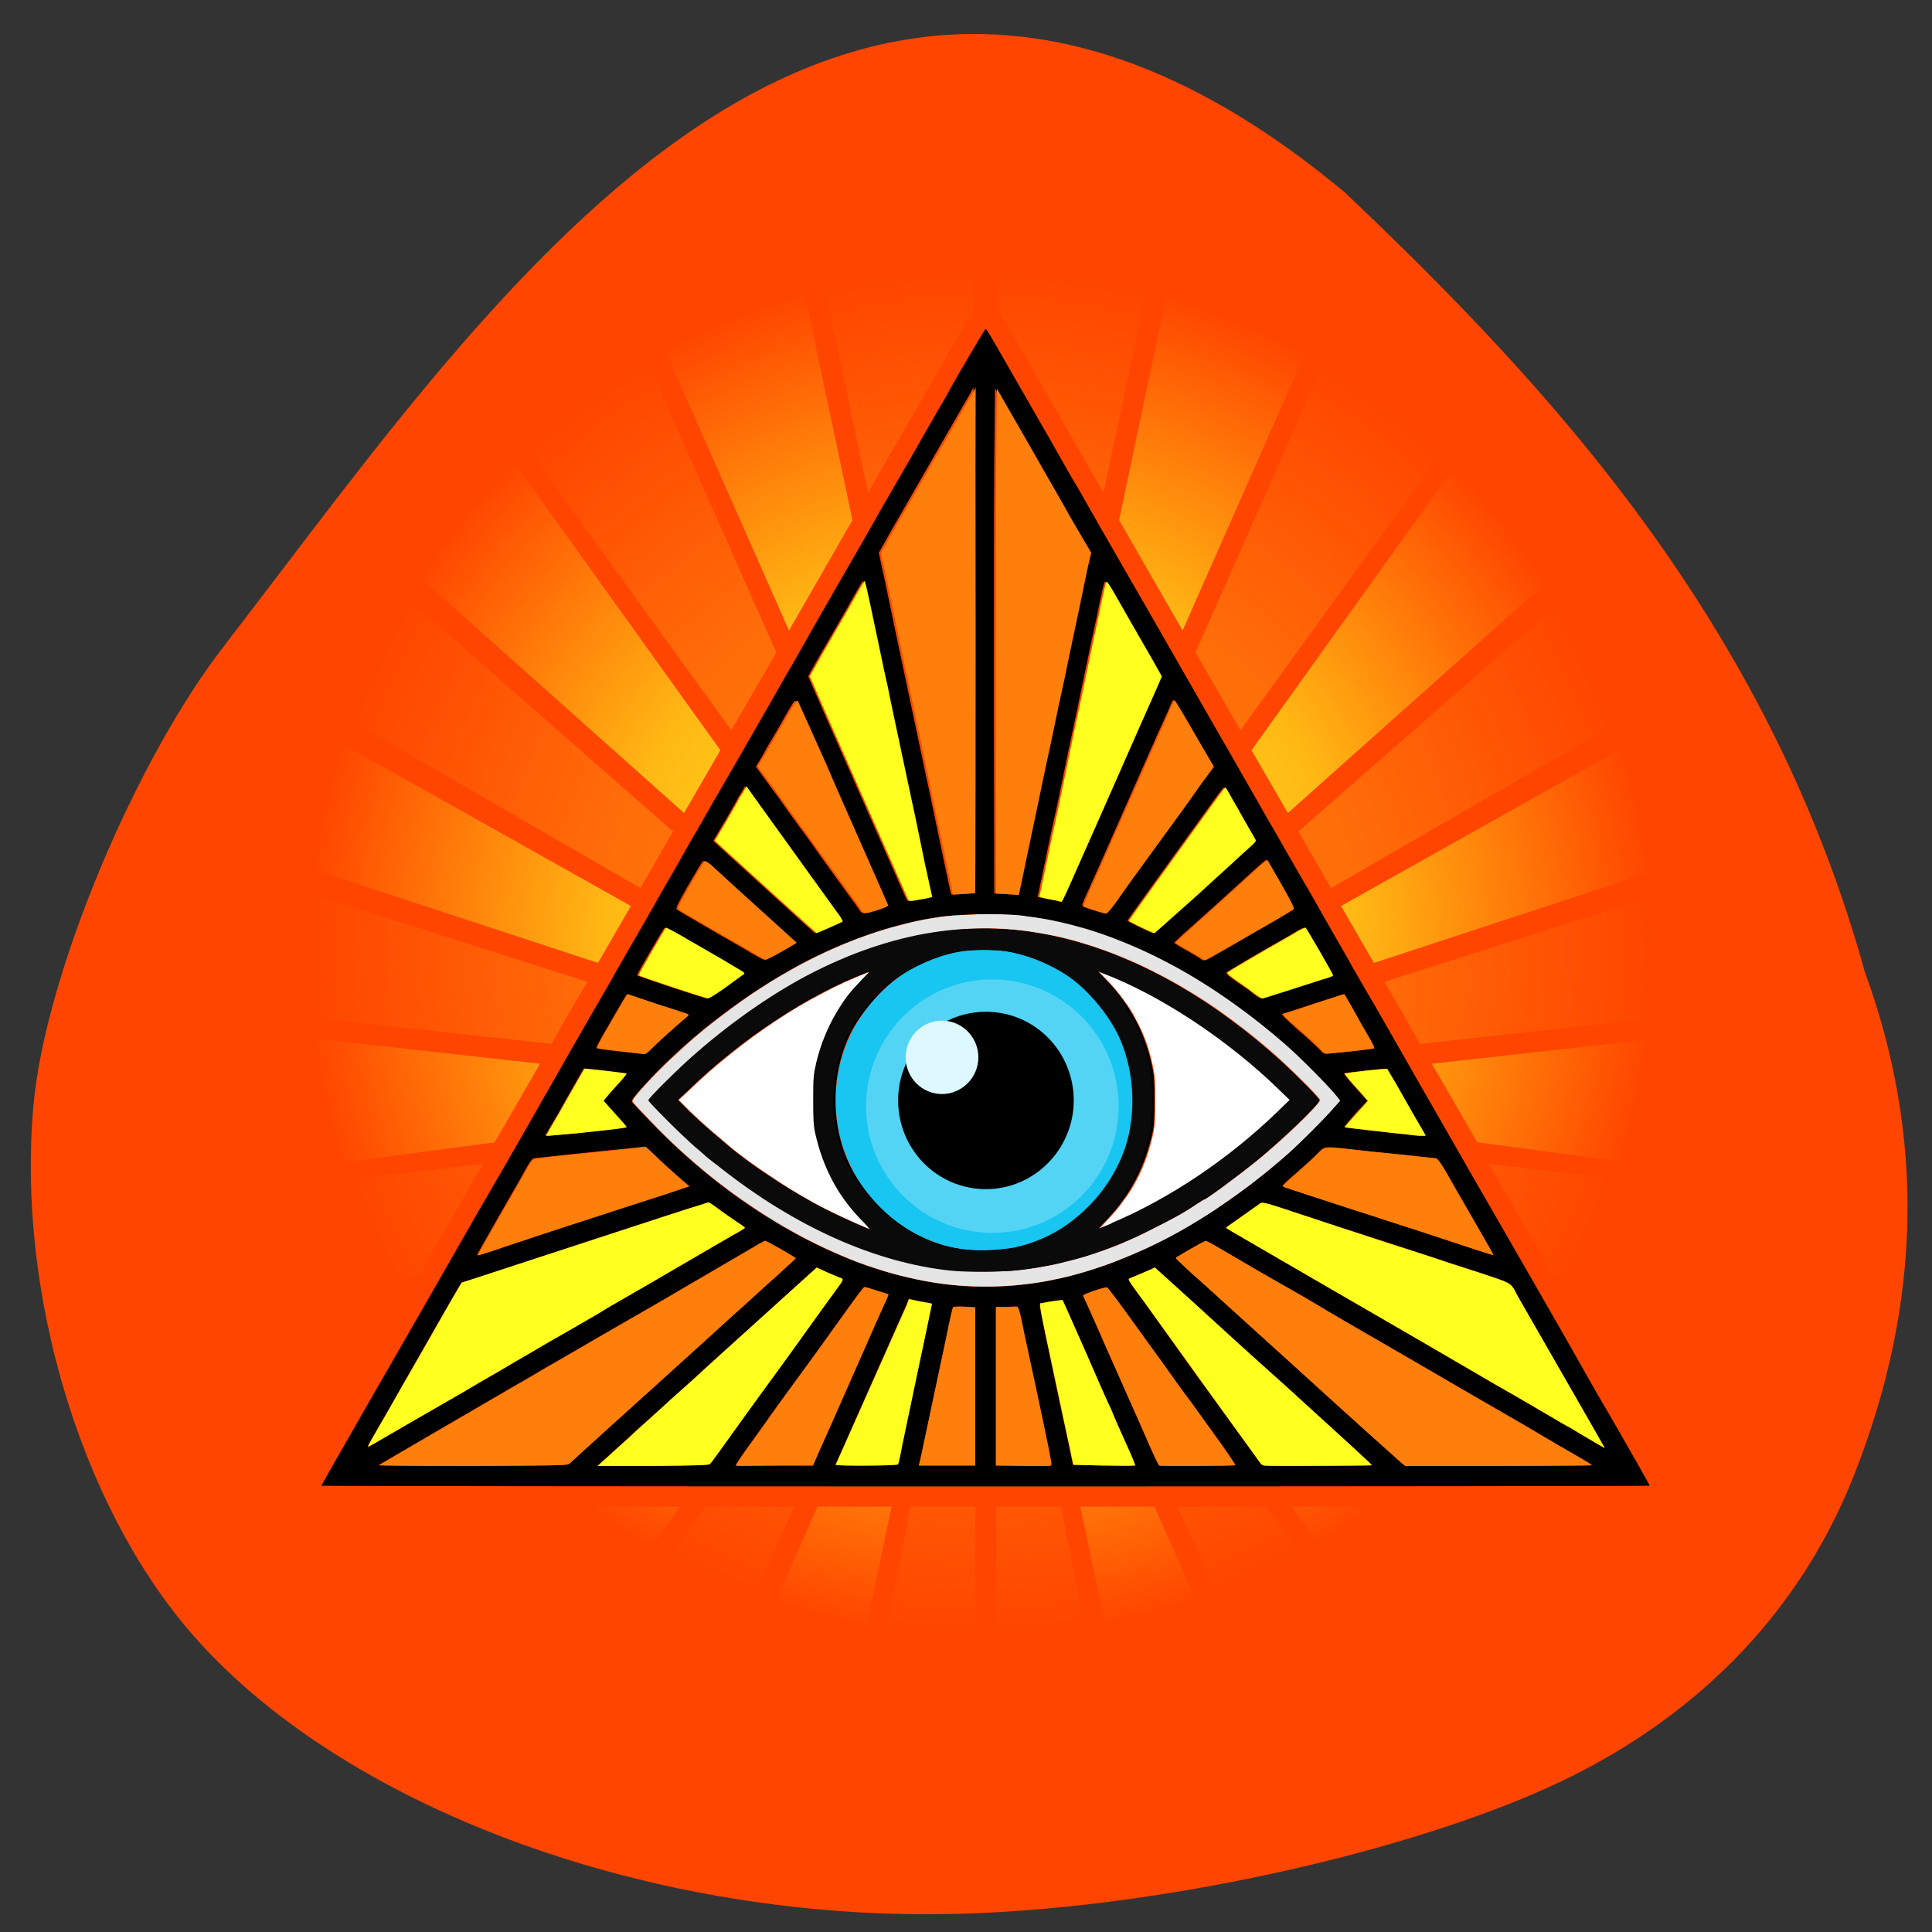 <svg xmlns="http://www.w3.org/2000/svg" viewBox="0 0 22 22"><rect x="0" y="0" width="22" height="22" fill="#333333" stroke="none"/><defs><radialGradient id="0" gradientUnits="userSpaceOnUse" cx="128" cy="128" r="128" gradientTransform="matrix(0.06 0 0 0.061 3.488 3.037)"><stop stop-color="#ffff20"/><stop offset="0.56" stop-color="#ffff20" stop-opacity="0.616"/><stop offset="1" stop-color="#ffff20" stop-opacity="0"/></radialGradient><radialGradient id="1" gradientUnits="userSpaceOnUse" cx="128" cy="128" r="128" gradientTransform="matrix(0.06 0 0 0.061 3.488 3.037)"><stop stop-color="#ff7f0d"/><stop offset="0.56" stop-color="#ff7f0d" stop-opacity="0.706"/><stop offset="1" stop-color="#ff7f0d" stop-opacity="0"/></radialGradient></defs><path d="m 2.57 7.332 c -1.027 1.309 -2.055 3.77 -2.188 5.246 c -0.195 2.125 0.531 4.559 1.797 6.02 c 1.691 1.953 5.105 3.238 8.52 3.199 c 2.449 -0.023 5.734 -0.77 7.41 -1.68 c 1.43 -0.773 2.449 -1.906 3.01 -3.336 c 0.762 -1.941 0.801 -3.836 0.117 -5.711 c -1.113 -4.02 -3.648 -6.719 -5.918 -8.875 c -5.766 -4.816 -9.609 1.066 -12.746 5.133" fill="#ff4500"/><path d="m 12.938 12.531 c 0 0.949 -0.766 1.719 -1.711 1.719 c -0.945 0 -1.711 -0.77 -1.711 -1.719 c 0 -0.953 0.766 -1.723 1.711 -1.723 c 0.945 0 1.711 0.77 1.711 1.723" fill="#19c5f1"/><path d="m 12.738 12.598 c 0 0.797 -0.645 1.441 -1.438 1.441 c -0.793 0 -1.438 -0.645 -1.438 -1.441 c 0 -0.801 0.645 -1.445 1.438 -1.445 c 0.793 0 1.438 0.645 1.438 1.445" fill="#54d4f4"/><path d="m 12.227 12.531 c 0 0.555 -0.449 1.01 -1 1.01 c -0.555 0 -1 -0.453 -1 -1.01 c 0 -0.559 0.449 -1.01 1 -1.01 c 0.551 0 1 0.449 1 1.01"/><path d="m 3.66 16.918 c 0 -0.004 0.152 -0.273 0.484 -0.852 c 0.617 -1.07 0.586 -1.02 1.262 -2.199 c 0.18 -0.313 0.348 -0.602 0.371 -0.641 c 0.043 -0.074 0.359 -0.625 0.41 -0.719 c 0.016 -0.023 0.137 -0.238 0.273 -0.477 c 0.246 -0.43 0.297 -0.516 0.484 -0.84 c 0.055 -0.098 0.109 -0.195 0.125 -0.219 c 0.016 -0.027 0.059 -0.105 0.102 -0.18 c 0.043 -0.074 0.133 -0.227 0.199 -0.344 c 0.066 -0.117 0.164 -0.289 0.215 -0.379 c 0.055 -0.09 0.176 -0.305 0.273 -0.477 c 0.102 -0.172 0.254 -0.445 0.348 -0.605 c 0.094 -0.16 0.305 -0.527 0.469 -0.813 c 0.164 -0.289 0.367 -0.641 0.445 -0.777 c 0.078 -0.141 0.242 -0.426 0.363 -0.637 c 0.121 -0.211 0.379 -0.656 0.566 -0.988 c 0.191 -0.332 0.395 -0.68 0.445 -0.773 c 0.055 -0.098 0.145 -0.25 0.195 -0.34 c 0.055 -0.09 0.113 -0.195 0.133 -0.234 c 0.137 -0.242 0.395 -0.68 0.402 -0.68 c 0.012 0 0.039 0.051 0.754 1.297 c 0.098 0.172 0.23 0.41 0.301 0.523 c 0.066 0.117 0.184 0.324 0.262 0.461 c 0.078 0.133 0.211 0.367 0.297 0.516 c 0.086 0.148 0.277 0.48 0.422 0.734 c 0.148 0.258 0.422 0.738 0.613 1.07 c 0.191 0.328 0.355 0.621 0.367 0.641 c 0.016 0.023 0.09 0.156 0.172 0.301 c 0.082 0.141 0.16 0.273 0.172 0.297 c 0.012 0.023 0.066 0.117 0.121 0.211 c 0.055 0.098 0.156 0.273 0.23 0.398 c 0.07 0.125 0.18 0.316 0.242 0.426 c 0.063 0.109 0.172 0.297 0.238 0.418 c 0.07 0.117 0.168 0.293 0.223 0.383 c 0.051 0.09 0.176 0.305 0.273 0.477 c 0.098 0.172 0.211 0.367 0.25 0.438 c 0.148 0.254 0.367 0.641 0.582 1.016 c 0.207 0.359 0.305 0.527 0.738 1.281 c 0.293 0.508 0.512 0.895 0.695 1.219 c 0.102 0.172 0.211 0.363 0.25 0.43 c 0.164 0.285 0.359 0.629 0.359 0.637 c 0 0.004 -3.402 0.008 -7.563 0.008 c -4.16 0 -7.566 -0.004 -7.566 -0.008 m 2.824 -0.254 c 0.07 -0.063 0.871 -0.789 0.973 -0.879 c 0.059 -0.055 0.297 -0.27 0.527 -0.477 c 0.227 -0.207 0.469 -0.426 0.531 -0.484 c 0.066 -0.059 0.215 -0.195 0.332 -0.297 c 0.113 -0.105 0.211 -0.195 0.215 -0.199 c 0 -0.008 -0.328 -0.199 -0.348 -0.199 c -0.004 0 -0.059 0.027 -0.121 0.066 c -0.133 0.078 -0.547 0.32 -0.75 0.438 c -0.02 0.012 -0.176 0.102 -0.34 0.199 c -0.496 0.285 -0.801 0.461 -1.109 0.641 c -0.16 0.09 -0.297 0.172 -0.309 0.18 c -0.035 0.02 -0.332 0.191 -1.055 0.613 c -0.387 0.227 -0.711 0.414 -0.715 0.418 c -0.004 0.004 0.477 0.008 1.066 0.008 c 1.027 -0.004 1.078 -0.004 1.102 -0.027 m 1.602 0.008 c 0.016 -0.016 0.078 -0.102 0.379 -0.523 c 0.063 -0.086 0.16 -0.223 0.215 -0.297 c 0.059 -0.078 0.215 -0.293 0.352 -0.484 c 0.137 -0.191 0.316 -0.441 0.402 -0.559 c 0.191 -0.262 0.18 -0.242 0.141 -0.258 c -0.016 -0.004 -0.086 -0.035 -0.152 -0.063 l -0.121 -0.055 l -0.602 0.547 c -0.332 0.297 -0.637 0.574 -0.676 0.609 c -0.039 0.039 -0.215 0.199 -0.391 0.355 c -0.172 0.156 -0.344 0.309 -0.383 0.344 c -0.035 0.035 -0.121 0.113 -0.188 0.172 c -0.07 0.063 -0.152 0.141 -0.191 0.172 l -0.063 0.059 h 0.629 c 0.441 -0.004 0.633 -0.008 0.648 -0.02 m 0.789 0.016 h 0.383 l 0.059 -0.137 c 0.035 -0.074 0.219 -0.496 0.414 -0.934 c 0.191 -0.438 0.359 -0.813 0.371 -0.836 l 0.016 -0.043 l -0.125 -0.039 c -0.07 -0.023 -0.133 -0.043 -0.145 -0.043 c -0.012 0 -0.059 0.063 -0.277 0.367 c -0.086 0.121 -0.359 0.504 -0.637 0.879 c -0.098 0.137 -0.195 0.27 -0.215 0.301 c -0.02 0.027 -0.105 0.148 -0.188 0.262 c -0.086 0.117 -0.148 0.215 -0.148 0.219 c 0.004 0.008 0.031 0.008 0.059 0.008 c 0.027 0 0.223 -0.004 0.434 -0.004 m 1.352 -0.012 c 0.004 -0.004 0.027 -0.102 0.047 -0.215 c 0.023 -0.113 0.109 -0.52 0.191 -0.906 c 0.082 -0.387 0.148 -0.707 0.148 -0.707 c 0 -0.004 -0.059 -0.016 -0.133 -0.027 l -0.129 -0.027 l -0.027 0.07 c -0.078 0.172 -0.801 1.805 -0.805 1.816 c -0.008 0.016 0.691 0.012 0.707 -0.004 m 1.746 0 c 0.004 -0.012 -0.023 -0.16 -0.188 -0.93 c -0.027 -0.121 -0.078 -0.367 -0.117 -0.543 c -0.055 -0.277 -0.07 -0.328 -0.09 -0.324 c -0.012 0 -0.07 0 -0.129 0.004 h -0.105 v 1.805 h 0.262 c 0.367 0.008 0.363 0.008 0.367 -0.012 m 0.957 0.012 c 0.004 0 -0.043 -0.113 -0.105 -0.25 c -0.063 -0.137 -0.121 -0.273 -0.137 -0.309 c -0.012 -0.031 -0.039 -0.098 -0.063 -0.145 c -0.023 -0.047 -0.148 -0.332 -0.277 -0.629 c -0.133 -0.301 -0.242 -0.547 -0.246 -0.551 c -0.008 -0.004 -0.172 0.02 -0.238 0.035 c -0.031 0.008 -0.043 -0.066 0.172 0.957 c 0.055 0.262 0.121 0.563 0.145 0.676 l 0.043 0.207 l 0.316 0.008 c 0.27 0.004 0.34 0.004 0.387 0 m 1.141 -0.004 c 0.004 -0.004 -0.066 -0.109 -0.152 -0.23 c -0.09 -0.125 -0.242 -0.336 -0.34 -0.473 c -0.102 -0.133 -0.262 -0.359 -0.359 -0.496 c -0.102 -0.137 -0.273 -0.379 -0.387 -0.535 c -0.113 -0.156 -0.211 -0.285 -0.219 -0.289 c -0.023 -0.008 -0.277 0.078 -0.273 0.094 c 0.004 0.008 0.055 0.117 0.109 0.242 c 0.055 0.125 0.109 0.242 0.117 0.266 c 0.031 0.07 0.457 1.027 0.543 1.227 c 0.047 0.105 0.09 0.195 0.098 0.199 c 0.012 0.008 0.855 0.004 0.863 -0.004 m 1.555 0 c 0.004 -0.004 -0.34 -0.32 -0.941 -0.867 c -0.113 -0.102 -0.27 -0.242 -0.344 -0.309 c -0.152 -0.137 -0.184 -0.164 -0.773 -0.703 l -0.41 -0.371 l -0.125 0.055 c -0.066 0.027 -0.137 0.059 -0.152 0.063 c -0.035 0.016 -0.047 -0.004 0.145 0.258 c 0.082 0.117 0.359 0.5 0.609 0.852 c 0.254 0.348 0.516 0.711 0.582 0.801 c 0.066 0.09 0.129 0.18 0.141 0.195 c 0.008 0.016 0.031 0.031 0.051 0.031 c 0.051 0.008 1.215 0.004 1.219 -0.004 m 2.504 0 c 0.004 -0.004 -0.051 -0.039 -0.121 -0.078 c -0.07 -0.043 -0.184 -0.105 -0.25 -0.145 c -0.063 -0.039 -0.254 -0.148 -0.418 -0.246 c -0.168 -0.098 -0.441 -0.254 -0.609 -0.352 c -0.285 -0.164 -0.574 -0.336 -1.219 -0.707 c -0.148 -0.086 -0.285 -0.168 -0.309 -0.18 c -0.023 -0.012 -0.125 -0.074 -0.23 -0.137 c -0.105 -0.063 -0.238 -0.137 -0.297 -0.172 c -0.059 -0.031 -0.238 -0.137 -0.402 -0.23 c -0.164 -0.098 -0.348 -0.203 -0.414 -0.242 c -0.063 -0.039 -0.121 -0.066 -0.125 -0.066 c -0.016 0 -0.344 0.188 -0.34 0.195 c 0 0.008 0.07 0.07 0.148 0.145 c 0.082 0.07 0.648 0.586 1.266 1.145 c 0.613 0.559 1.137 1.027 1.16 1.047 l 0.039 0.031 h 1.059 c 0.582 -0.004 1.059 -0.004 1.063 -0.008 m -7.02 -0.898 v -0.898 l -0.121 -0.008 c -0.066 -0.004 -0.125 0 -0.129 0.004 c -0.008 0.004 -0.043 0.164 -0.082 0.359 c -0.125 0.586 -0.27 1.273 -0.289 1.359 l -0.02 0.086 h 0.641 m 6.961 -0.563 c -0.43 -0.75 -0.766 -1.328 -0.789 -1.375 c -0.082 -0.152 -0.043 -0.129 -0.453 -0.266 c -0.207 -0.066 -0.414 -0.137 -0.465 -0.152 c -0.051 -0.016 -0.297 -0.098 -0.547 -0.18 c -0.523 -0.168 -0.871 -0.281 -1.199 -0.391 c -0.207 -0.07 -0.234 -0.074 -0.262 -0.059 c -0.023 0.016 -0.207 0.145 -0.371 0.262 c -0.012 0.008 -0.016 0.016 -0.016 0.02 c 0.008 0.004 0.402 0.234 0.852 0.496 c 0.238 0.137 0.754 0.438 1.188 0.688 c 0.266 0.156 0.43 0.25 1.027 0.598 c 0.258 0.148 0.41 0.238 0.633 0.367 c 0.086 0.051 0.184 0.109 0.219 0.125 c 0.031 0.02 0.09 0.055 0.129 0.078 c 0.137 0.082 0.258 0.152 0.262 0.152 c 0 0 -0.094 -0.164 -0.207 -0.363 m -13.664 0.23 c 0.18 -0.105 0.344 -0.199 0.906 -0.523 c 0.09 -0.055 0.258 -0.152 0.375 -0.219 c 0.117 -0.07 0.285 -0.168 0.375 -0.219 c 0.09 -0.055 0.309 -0.18 0.48 -0.281 c 0.176 -0.098 0.324 -0.184 0.328 -0.191 c 0.008 -0.004 0.043 -0.023 0.074 -0.043 c 0.031 -0.016 0.23 -0.133 0.441 -0.254 c 0.852 -0.496 0.965 -0.563 1.031 -0.598 c 0.039 -0.023 0.07 -0.043 0.07 -0.047 c 0 -0.004 -0.02 -0.02 -0.043 -0.035 c -0.055 -0.035 -0.223 -0.152 -0.301 -0.211 c -0.031 -0.023 -0.063 -0.043 -0.07 -0.043 c -0.008 0 -0.352 0.109 -0.766 0.246 c -0.711 0.23 -1.527 0.5 -1.887 0.617 l -0.16 0.051 l -0.055 0.09 c -0.027 0.047 -0.188 0.328 -0.359 0.625 c -0.168 0.297 -0.367 0.641 -0.438 0.77 c -0.195 0.332 -0.223 0.383 -0.211 0.383 c 0.004 0 0.098 -0.051 0.207 -0.117 m 7.23 -1.727 c 0.984 -0.102 2.078 -0.641 3.039 -1.496 c 0.145 -0.133 0.391 -0.379 0.52 -0.52 l 0.066 -0.078 l -0.039 -0.051 c -0.086 -0.109 -0.422 -0.445 -0.586 -0.59 c -0.988 -0.859 -2.031 -1.363 -3.03 -1.469 c -0.258 -0.027 -0.754 -0.016 -0.945 0.023 c -0.012 0 -0.074 0.012 -0.141 0.023 c -0.484 0.094 -1.016 0.293 -1.504 0.566 c -0.621 0.352 -1.227 0.828 -1.68 1.328 c -0.113 0.125 -0.141 0.164 -0.133 0.18 c 0.008 0.012 0.102 0.117 0.215 0.23 c 0.852 0.891 1.941 1.551 2.937 1.773 c 0.434 0.102 0.848 0.125 1.277 0.082 m -0.777 -0.164 c -0.852 -0.086 -1.766 -0.492 -2.621 -1.168 c -0.086 -0.066 -0.156 -0.125 -0.16 -0.129 c -0.004 -0.004 -0.059 -0.051 -0.125 -0.109 c -0.145 -0.121 -0.531 -0.508 -0.531 -0.531 c 0 -0.023 0.363 -0.391 0.551 -0.551 c 0.422 -0.367 0.898 -0.691 1.332 -0.91 c 0.984 -0.496 1.926 -0.617 2.875 -0.371 c 0.828 0.215 1.66 0.695 2.426 1.391 c 0.195 0.18 0.434 0.422 0.43 0.441 c -0.012 0.055 -0.434 0.457 -0.711 0.684 c -0.227 0.184 -0.586 0.449 -0.609 0.449 c -0.004 0 -0.047 0.027 -0.102 0.063 c -0.133 0.09 -0.254 0.156 -0.52 0.289 c -0.492 0.246 -0.973 0.395 -1.477 0.449 c -0.184 0.023 -0.574 0.023 -0.758 0.004 m 0.707 -0.254 c 0.336 -0.07 0.625 -0.23 0.871 -0.477 c 0.184 -0.188 0.332 -0.426 0.41 -0.668 c 0.137 -0.41 0.102 -0.922 -0.09 -1.305 c -0.113 -0.223 -0.32 -0.469 -0.52 -0.617 c -0.199 -0.148 -0.469 -0.262 -0.727 -0.309 c -0.156 -0.031 -0.445 -0.027 -0.602 0.004 c -0.238 0.047 -0.512 0.168 -0.699 0.309 c -0.195 0.148 -0.402 0.398 -0.512 0.613 c -0.191 0.383 -0.227 0.879 -0.09 1.301 c 0.125 0.398 0.449 0.781 0.828 0.984 c 0.266 0.141 0.52 0.199 0.836 0.191 c 0.105 -0.004 0.23 -0.016 0.293 -0.027 m -1.738 -0.34 c -0.258 -0.27 -0.422 -0.582 -0.504 -0.969 c -0.02 -0.09 -0.027 -0.168 -0.023 -0.383 c 0 -0.246 0 -0.285 0.031 -0.418 c 0.051 -0.203 0.129 -0.402 0.23 -0.57 c 0.098 -0.164 0.145 -0.227 0.289 -0.375 l 0.105 -0.109 l -0.086 0.031 c -0.656 0.25 -1.422 0.754 -2.02 1.336 l -0.117 0.109 l 0.086 0.086 c 0.078 0.082 0.277 0.262 0.402 0.363 c 0.031 0.031 0.074 0.063 0.086 0.074 c 0.266 0.227 0.758 0.547 1.102 0.719 c 0.176 0.09 0.508 0.238 0.531 0.238 c 0.008 0 -0.043 -0.059 -0.113 -0.133 m 2.867 0.059 c 0.668 -0.281 1.328 -0.727 1.883 -1.262 l 0.145 -0.141 l -0.113 -0.113 c -0.586 -0.57 -1.371 -1.09 -2.02 -1.336 l -0.086 -0.031 l 0.129 0.133 c 0.254 0.27 0.418 0.578 0.496 0.941 c 0.027 0.121 0.031 0.176 0.031 0.406 c 0 0.207 -0.004 0.289 -0.023 0.375 c -0.086 0.383 -0.25 0.703 -0.508 0.973 c -0.066 0.07 -0.121 0.129 -0.113 0.129 c 0.004 0 0.086 -0.031 0.18 -0.074 m -6.41 0.086 c 0.828 -0.27 0.973 -0.316 1.277 -0.414 l 0.293 -0.098 l -0.137 -0.117 c -0.074 -0.066 -0.184 -0.164 -0.246 -0.227 l -0.113 -0.105 l -0.211 0.023 c -0.113 0.012 -0.395 0.039 -0.617 0.063 c -0.227 0.023 -0.422 0.047 -0.438 0.047 c -0.02 0.004 -0.043 0.039 -0.074 0.09 c -0.043 0.078 -0.086 0.156 -0.332 0.582 c -0.148 0.258 -0.242 0.426 -0.242 0.43 c 0 0.004 0.078 -0.02 0.172 -0.055 c 0.098 -0.031 0.398 -0.129 0.668 -0.219 m 10.594 0.031 c -0.074 -0.129 -0.215 -0.375 -0.313 -0.543 c -0.125 -0.227 -0.184 -0.313 -0.203 -0.316 c -0.016 0 -0.203 -0.023 -0.422 -0.043 c -0.219 -0.023 -0.477 -0.051 -0.574 -0.063 c -0.281 -0.031 -0.273 -0.031 -0.355 0.055 c -0.039 0.043 -0.145 0.137 -0.234 0.215 c -0.09 0.074 -0.16 0.145 -0.16 0.148 c 0 0.008 0.012 0.016 0.027 0.02 c 0.035 0.012 0.355 0.117 0.777 0.254 c 0.141 0.043 0.477 0.156 0.75 0.242 c 0.273 0.09 0.57 0.188 0.664 0.219 c 0.094 0.031 0.176 0.055 0.176 0.055 c 0.004 -0.004 -0.055 -0.109 -0.133 -0.242 m -10.277 -1.148 c 0.379 -0.039 0.531 -0.059 0.539 -0.066 c 0 -0.004 -0.055 -0.07 -0.129 -0.152 l -0.133 -0.148 l 0.023 -0.031 c 0.012 -0.016 0.074 -0.086 0.133 -0.152 c 0.063 -0.066 0.109 -0.125 0.105 -0.129 c -0.008 -0.004 -0.473 -0.059 -0.48 -0.055 c -0.004 0.008 -0.176 0.305 -0.289 0.508 c -0.063 0.109 -0.125 0.211 -0.133 0.227 c -0.02 0.031 -0.02 0.031 0.012 0.031 c 0.016 0 0.176 -0.016 0.352 -0.031 m 9.613 -0.012 c -0.031 -0.051 -0.195 -0.336 -0.32 -0.559 c -0.051 -0.086 -0.094 -0.16 -0.094 -0.16 c -0.008 -0.008 -0.477 0.043 -0.484 0.051 c -0.004 0.004 0.043 0.063 0.105 0.133 c 0.059 0.066 0.121 0.133 0.133 0.148 l 0.027 0.031 l -0.137 0.148 c -0.07 0.082 -0.129 0.148 -0.125 0.152 c 0 0.004 0.141 0.02 0.305 0.039 c 0.168 0.02 0.344 0.039 0.395 0.043 c 0.051 0.008 0.121 0.012 0.156 0.016 h 0.063 m -8.824 -0.98 c 0.051 -0.055 0.309 -0.289 0.398 -0.359 c 0.023 -0.02 0.039 -0.039 0.031 -0.043 c -0.004 -0.004 -0.16 -0.055 -0.344 -0.113 c -0.188 -0.063 -0.34 -0.113 -0.344 -0.117 c -0.008 -0.004 -0.07 0.105 -0.273 0.457 c -0.047 0.082 -0.082 0.152 -0.078 0.156 c 0.004 0.008 0.125 0.023 0.27 0.039 c 0.145 0.016 0.266 0.031 0.273 0.031 c 0.008 0 0.039 -0.023 0.066 -0.051 m 8 0.016 c 0.125 -0.016 0.23 -0.027 0.234 -0.031 c 0.008 -0.008 -0.02 -0.063 -0.098 -0.195 c -0.039 -0.066 -0.043 -0.074 -0.16 -0.277 l -0.082 -0.145 l -0.336 0.109 c -0.188 0.063 -0.344 0.113 -0.352 0.113 c -0.027 0 0.008 0.035 0.164 0.176 c 0.098 0.082 0.207 0.184 0.242 0.219 c 0.055 0.059 0.066 0.066 0.109 0.059 c 0.027 0 0.152 -0.016 0.277 -0.027 m -7.176 -0.711 c 0.09 -0.063 0.18 -0.129 0.203 -0.145 c 0.035 -0.02 0.043 -0.027 0.027 -0.043 c -0.012 -0.008 -0.117 -0.074 -0.234 -0.141 c -0.121 -0.07 -0.313 -0.18 -0.43 -0.246 c -0.113 -0.07 -0.215 -0.121 -0.219 -0.121 c -0.012 0.004 -0.316 0.527 -0.316 0.543 c 0 0.008 0.762 0.262 0.793 0.262 c 0.012 0 0.09 -0.047 0.176 -0.109 m 6.484 0.004 c 0.184 -0.059 0.359 -0.117 0.395 -0.125 c 0.035 -0.012 0.063 -0.027 0.063 -0.031 c 0 -0.016 -0.301 -0.539 -0.313 -0.543 c -0.008 0 -0.043 0.016 -0.078 0.035 c -0.035 0.023 -0.094 0.055 -0.125 0.074 c -0.313 0.176 -0.668 0.387 -0.68 0.398 c -0.016 0.012 0.008 0.035 0.109 0.105 c 0.07 0.047 0.16 0.109 0.195 0.141 c 0.035 0.027 0.074 0.051 0.086 0.051 c 0.008 0 0.164 -0.047 0.348 -0.105 m -5.844 -0.414 c 0.191 -0.109 0.191 -0.109 0.184 -0.117 c -0.031 -0.027 -0.691 -0.625 -0.738 -0.668 c -0.242 -0.227 -0.297 -0.27 -0.309 -0.254 c -0.008 0.008 -0.082 0.133 -0.164 0.273 c -0.117 0.207 -0.145 0.262 -0.129 0.273 c 0.008 0.008 0.125 0.078 0.262 0.156 c 0.133 0.078 0.348 0.203 0.48 0.277 c 0.129 0.078 0.242 0.141 0.25 0.141 c 0.008 0 0.082 -0.035 0.164 -0.082 m 5.109 -0.059 c 0.137 -0.078 0.355 -0.207 0.484 -0.281 c 0.133 -0.074 0.246 -0.145 0.258 -0.152 c 0.012 -0.012 -0.012 -0.066 -0.141 -0.285 c -0.082 -0.148 -0.156 -0.273 -0.156 -0.277 c -0.004 -0.004 -0.031 0.016 -0.375 0.332 c -0.27 0.246 -0.453 0.406 -0.582 0.523 c -0.047 0.043 -0.086 0.082 -0.09 0.086 c 0 0.004 0.066 0.047 0.148 0.09 c 0.082 0.047 0.152 0.09 0.16 0.098 c 0.008 0.004 0.02 0.012 0.031 0.012 c 0.008 0 0.125 -0.066 0.262 -0.145 m -4.547 -0.223 c 0.078 -0.035 0.148 -0.066 0.152 -0.07 c 0.008 -0.004 -0.023 -0.059 -0.066 -0.113 c -0.043 -0.059 -0.215 -0.297 -0.383 -0.531 c -0.168 -0.234 -0.359 -0.504 -0.43 -0.598 c -0.066 -0.094 -0.145 -0.199 -0.168 -0.234 l -0.047 -0.066 l -0.039 0.07 c -0.023 0.035 -0.043 0.066 -0.043 0.07 c 0 0.004 -0.063 0.113 -0.137 0.242 l -0.141 0.238 l 0.102 0.094 c 0.098 0.09 1.051 0.957 1.055 0.957 c 0 0 0.066 -0.027 0.145 -0.059 m 4.168 -0.352 c 0.25 -0.23 0.461 -0.418 0.465 -0.422 c 0 -0.004 0.059 -0.055 0.121 -0.113 c 0.113 -0.102 0.113 -0.105 0.094 -0.133 c -0.008 -0.02 -0.031 -0.055 -0.047 -0.082 c -0.016 -0.027 -0.063 -0.109 -0.105 -0.184 c -0.039 -0.074 -0.086 -0.152 -0.102 -0.18 c -0.063 -0.113 -0.074 -0.133 -0.082 -0.133 c -0.008 0 -0.066 0.078 -0.133 0.172 c -0.582 0.805 -0.961 1.332 -0.965 1.344 c 0 0.008 0.254 0.133 0.293 0.141 c 0 0 0.207 -0.184 0.461 -0.41 m -3.617 0.148 c 0.082 -0.027 0.117 -0.043 0.117 -0.055 c -0.004 -0.012 -0.145 -0.328 -0.309 -0.711 c -0.168 -0.379 -0.344 -0.77 -0.387 -0.875 c -0.137 -0.305 -0.313 -0.699 -0.328 -0.73 c -0.016 -0.027 -0.023 -0.016 -0.121 0.152 c -0.055 0.102 -0.133 0.234 -0.172 0.297 c -0.039 0.066 -0.07 0.121 -0.07 0.125 c 0 0 -0.023 0.039 -0.047 0.082 l -0.051 0.082 l 0.172 0.234 c 0.094 0.125 0.176 0.246 0.188 0.262 c 0.012 0.016 0.07 0.098 0.133 0.184 c 0.063 0.082 0.164 0.223 0.223 0.309 c 0.152 0.211 0.25 0.348 0.355 0.492 c 0.047 0.063 0.098 0.133 0.109 0.152 c 0.031 0.047 0.039 0.047 0.188 0 m 2.719 -0.09 c 0.051 -0.07 0.125 -0.176 0.168 -0.238 c 0.043 -0.059 0.199 -0.273 0.344 -0.473 c 0.145 -0.199 0.34 -0.465 0.43 -0.598 l 0.172 -0.234 l -0.223 -0.383 c -0.121 -0.211 -0.223 -0.383 -0.227 -0.375 c -0.008 0.004 -0.031 0.063 -0.059 0.129 c -0.031 0.066 -0.059 0.129 -0.063 0.141 c -0.012 0.016 -0.281 0.633 -0.395 0.887 c -0.098 0.223 -0.426 0.965 -0.465 1.047 c -0.066 0.145 -0.063 0.141 -0.023 0.156 c 0.059 0.023 0.203 0.066 0.227 0.07 c 0.012 0 0.063 -0.055 0.113 -0.129 m -2.164 -0.043 l 0.07 -0.016 l -0.02 -0.09 c -0.012 -0.047 -0.035 -0.168 -0.059 -0.266 c -0.02 -0.102 -0.07 -0.34 -0.109 -0.531 c -0.043 -0.195 -0.125 -0.59 -0.188 -0.883 c -0.063 -0.293 -0.121 -0.57 -0.129 -0.617 c -0.012 -0.047 -0.063 -0.285 -0.113 -0.527 c -0.133 -0.637 -0.148 -0.695 -0.156 -0.684 c -0.008 0.008 -0.086 0.141 -0.172 0.297 c -0.09 0.156 -0.227 0.398 -0.309 0.535 c -0.078 0.137 -0.141 0.25 -0.141 0.254 c 0 0.008 1.102 2.5 1.121 2.543 c 0.012 0.02 0.023 0.02 0.203 -0.016 m 1.59 -0.051 c 0.023 -0.051 0.055 -0.121 0.07 -0.156 c 0.016 -0.035 0.16 -0.355 0.313 -0.711 c 0.156 -0.352 0.379 -0.855 0.496 -1.121 c 0.117 -0.262 0.215 -0.484 0.215 -0.488 c 0 -0.004 -0.047 -0.086 -0.102 -0.184 c -0.129 -0.223 -0.371 -0.645 -0.457 -0.797 c -0.055 -0.09 -0.07 -0.109 -0.074 -0.09 c -0.008 0.012 -0.031 0.113 -0.055 0.223 c -0.02 0.109 -0.074 0.352 -0.113 0.535 c -0.039 0.188 -0.102 0.484 -0.137 0.656 c -0.039 0.176 -0.086 0.414 -0.113 0.531 c -0.023 0.117 -0.082 0.398 -0.129 0.625 c -0.051 0.223 -0.109 0.504 -0.133 0.621 c -0.023 0.117 -0.055 0.254 -0.063 0.301 l -0.02 0.09 l 0.074 0.016 c 0.039 0.008 0.094 0.02 0.121 0.023 c 0.023 0.008 0.051 0.012 0.055 0.016 c 0.008 0 0.027 -0.039 0.051 -0.09 m -1.031 -0.008 c 0 -0.004 0.004 -2.156 0 -4.887 v -0.871 l -0.051 0.094 c -0.031 0.051 -0.133 0.23 -0.23 0.398 c -0.098 0.168 -0.242 0.422 -0.324 0.563 c -0.082 0.145 -0.223 0.387 -0.313 0.543 l -0.16 0.285 l 0.031 0.145 c 0.02 0.082 0.086 0.406 0.152 0.719 c 0.117 0.555 0.258 1.219 0.324 1.531 c 0.066 0.301 0.23 1.098 0.273 1.297 l 0.043 0.199 l 0.125 -0.008 c 0.066 -0.004 0.125 -0.008 0.129 -0.008 m 0.539 -0.184 c 0.043 -0.215 0.219 -1.039 0.273 -1.305 c 0.02 -0.086 0.059 -0.27 0.086 -0.402 c 0.027 -0.137 0.066 -0.316 0.086 -0.406 c 0.02 -0.086 0.055 -0.254 0.078 -0.371 c 0.082 -0.383 0.191 -0.91 0.223 -1.063 l 0.035 -0.148 l -0.211 -0.359 c -0.113 -0.203 -0.355 -0.621 -0.535 -0.938 l -0.328 -0.57 l -0.008 0.855 c -0.004 0.473 -0.004 1.766 -0.004 2.875 l 0.004 2.02 l 0.09 0.004 c 0.047 0.004 0.105 0.004 0.129 0.008 l 0.039 0.004"/><g fill="#fff"><path d="m 12.5 11.05 l 0.129 0.133 c 0.063 0.07 0.121 0.137 0.172 0.211 c 0.055 0.07 0.102 0.148 0.141 0.227 c 0.043 0.078 0.078 0.156 0.109 0.242 c 0.031 0.086 0.055 0.172 0.074 0.262 c 0.027 0.121 0.031 0.176 0.031 0.406 c 0 0.207 -0.004 0.289 -0.023 0.375 c -0.02 0.094 -0.047 0.188 -0.078 0.277 c -0.031 0.086 -0.066 0.172 -0.109 0.25 c -0.043 0.082 -0.09 0.16 -0.145 0.23 c -0.051 0.074 -0.109 0.145 -0.176 0.215 c -0.066 0.07 -0.121 0.129 -0.113 0.129 c 0.004 0 0.086 -0.031 0.18 -0.074 c 0.168 -0.07 0.332 -0.152 0.5 -0.242 c 0.164 -0.09 0.324 -0.188 0.484 -0.293 c 0.16 -0.109 0.313 -0.223 0.465 -0.344 c 0.152 -0.121 0.297 -0.25 0.434 -0.383 l 0.148 -0.141 l -0.117 -0.113 c -0.148 -0.145 -0.305 -0.281 -0.473 -0.414 c -0.164 -0.133 -0.34 -0.262 -0.516 -0.375 c -0.172 -0.117 -0.352 -0.223 -0.523 -0.313 c -0.176 -0.094 -0.344 -0.172 -0.508 -0.234"/><path d="m 9.953 11.05 l -0.086 0.031 c -0.164 0.063 -0.336 0.141 -0.508 0.234 c -0.176 0.09 -0.352 0.195 -0.523 0.309 c -0.176 0.117 -0.348 0.242 -0.512 0.375 c -0.168 0.133 -0.328 0.273 -0.477 0.418 l -0.117 0.109 l 0.086 0.086 c 0.078 0.082 0.277 0.262 0.402 0.363 c 0.035 0.031 0.074 0.063 0.086 0.074 c 0.133 0.113 0.324 0.25 0.523 0.379 c 0.199 0.133 0.406 0.254 0.578 0.34 c 0.176 0.09 0.508 0.238 0.531 0.238 c 0.008 0 -0.043 -0.059 -0.113 -0.129 c -0.063 -0.07 -0.121 -0.141 -0.176 -0.215 c -0.055 -0.074 -0.102 -0.148 -0.141 -0.23 c -0.043 -0.078 -0.078 -0.164 -0.109 -0.25 c -0.031 -0.09 -0.059 -0.18 -0.078 -0.277 c -0.02 -0.09 -0.027 -0.168 -0.027 -0.383 c 0.004 -0.246 0.004 -0.285 0.035 -0.418 c 0.027 -0.102 0.059 -0.203 0.098 -0.297 c 0.039 -0.098 0.082 -0.191 0.133 -0.273 c 0.047 -0.082 0.086 -0.137 0.125 -0.191 c 0.043 -0.055 0.09 -0.109 0.164 -0.184"/></g><path d="m 11.11 10.414 c -0.18 0.004 -0.352 0.016 -0.449 0.035 c -0.012 0 -0.074 0.012 -0.141 0.023 c -0.121 0.023 -0.242 0.055 -0.371 0.09 c -0.125 0.035 -0.25 0.078 -0.379 0.125 c -0.125 0.047 -0.254 0.102 -0.379 0.16 c -0.125 0.059 -0.25 0.121 -0.371 0.191 c -0.156 0.086 -0.313 0.184 -0.465 0.285 c -0.148 0.102 -0.297 0.211 -0.441 0.324 c -0.141 0.109 -0.281 0.23 -0.41 0.352 c -0.129 0.117 -0.254 0.242 -0.367 0.367 c -0.113 0.125 -0.141 0.164 -0.133 0.18 c 0.008 0.012 0.105 0.117 0.215 0.23 c 0.211 0.223 0.441 0.43 0.676 0.621 c 0.238 0.191 0.488 0.363 0.738 0.516 c 0.125 0.074 0.254 0.148 0.379 0.211 c 0.129 0.066 0.258 0.125 0.387 0.18 c 0.125 0.055 0.254 0.102 0.379 0.141 c 0.129 0.043 0.254 0.078 0.379 0.105 c 0.215 0.051 0.43 0.082 0.641 0.094 c 0.211 0.012 0.422 0.008 0.637 -0.016 c 0.125 -0.012 0.25 -0.031 0.375 -0.059 c 0.125 -0.023 0.254 -0.059 0.383 -0.098 c 0.125 -0.039 0.254 -0.082 0.383 -0.137 c 0.129 -0.051 0.262 -0.109 0.391 -0.172 c 0.129 -0.063 0.258 -0.133 0.383 -0.207 c 0.129 -0.078 0.258 -0.156 0.383 -0.246 c 0.254 -0.172 0.504 -0.367 0.742 -0.578 c 0.148 -0.133 0.395 -0.379 0.52 -0.523 l 0.066 -0.074 l -0.039 -0.051 c -0.086 -0.109 -0.418 -0.445 -0.586 -0.59 c -0.246 -0.215 -0.496 -0.406 -0.75 -0.578 c -0.25 -0.168 -0.504 -0.316 -0.758 -0.438 c -0.129 -0.063 -0.254 -0.117 -0.383 -0.168 c -0.125 -0.051 -0.254 -0.094 -0.379 -0.133 c -0.129 -0.035 -0.254 -0.07 -0.379 -0.094 c -0.125 -0.027 -0.254 -0.043 -0.375 -0.059 c -0.133 -0.012 -0.32 -0.016 -0.5 -0.012 m 0 0.164 c 0.121 -0.004 0.238 -0.004 0.355 0.004 c 0.121 0.008 0.238 0.023 0.355 0.043 c 0.117 0.02 0.238 0.043 0.355 0.074 c 0.207 0.055 0.414 0.125 0.621 0.211 c 0.207 0.086 0.41 0.188 0.617 0.305 c 0.203 0.117 0.406 0.246 0.602 0.395 c 0.199 0.145 0.395 0.305 0.586 0.48 c 0.195 0.18 0.434 0.422 0.43 0.441 c -0.008 0.027 -0.113 0.141 -0.254 0.277 c -0.145 0.137 -0.316 0.293 -0.457 0.406 c -0.227 0.184 -0.586 0.449 -0.609 0.449 c -0.004 0 -0.047 0.027 -0.102 0.063 c -0.133 0.09 -0.254 0.156 -0.52 0.289 c -0.121 0.063 -0.246 0.117 -0.367 0.168 c -0.121 0.047 -0.242 0.09 -0.367 0.129 c -0.121 0.035 -0.242 0.066 -0.367 0.094 c -0.125 0.023 -0.25 0.047 -0.375 0.059 c -0.184 0.023 -0.574 0.023 -0.758 0.004 c -0.211 -0.02 -0.43 -0.063 -0.648 -0.125 c -0.219 -0.059 -0.438 -0.141 -0.66 -0.238 c -0.223 -0.098 -0.441 -0.215 -0.66 -0.352 c -0.223 -0.133 -0.438 -0.285 -0.652 -0.453 c -0.086 -0.066 -0.156 -0.125 -0.16 -0.129 c -0.004 -0.004 -0.059 -0.051 -0.125 -0.109 c -0.145 -0.121 -0.531 -0.512 -0.531 -0.531 c 0 -0.027 0.363 -0.391 0.551 -0.551 c 0.211 -0.184 0.438 -0.355 0.664 -0.512 c 0.227 -0.152 0.453 -0.289 0.668 -0.398 c 0.246 -0.125 0.492 -0.227 0.734 -0.301 c 0.117 -0.039 0.238 -0.074 0.359 -0.102 c 0.121 -0.027 0.238 -0.047 0.359 -0.063 c 0.117 -0.016 0.238 -0.023 0.355 -0.027" fill="#e5e5e5"/><g fill="#ffff20"><path d="m 12.1 14.805 c -0.008 -0.004 -0.172 0.02 -0.238 0.035 c -0.008 0 -0.016 -0.004 -0.016 0.008 c -0.004 0.012 0 0.035 0.008 0.09 c 0.02 0.109 0.07 0.348 0.18 0.859 c 0.055 0.262 0.121 0.563 0.145 0.676 l 0.043 0.207 l 0.316 0.008 c 0.27 0.004 0.34 0.004 0.387 0 c 0.008 0 -0.039 -0.113 -0.102 -0.25 c -0.063 -0.137 -0.121 -0.273 -0.137 -0.309 c -0.012 -0.031 -0.039 -0.098 -0.063 -0.145 c -0.023 -0.047 -0.148 -0.332 -0.277 -0.629 c -0.133 -0.301 -0.242 -0.547 -0.246 -0.551"/><path d="m 10.352 14.793 l -0.027 0.07 c -0.078 0.172 -0.801 1.805 -0.809 1.816 c -0.004 0.016 0.695 0.012 0.711 -0.004 c 0.004 -0.004 0.027 -0.102 0.047 -0.215 c 0.023 -0.113 0.109 -0.523 0.191 -0.91 c 0.082 -0.383 0.148 -0.703 0.148 -0.703 c 0 -0.004 -0.059 -0.016 -0.133 -0.027"/><path d="m 9.301 14.434 l -0.602 0.543 c -0.332 0.301 -0.637 0.578 -0.676 0.613 c -0.039 0.039 -0.215 0.195 -0.391 0.352 c -0.172 0.16 -0.344 0.313 -0.383 0.348 c -0.035 0.035 -0.121 0.113 -0.188 0.172 c -0.07 0.063 -0.152 0.141 -0.191 0.172 l -0.063 0.059 h 0.629 c 0.441 -0.004 0.633 -0.008 0.645 -0.02 c 0.02 -0.016 0.082 -0.102 0.383 -0.523 c 0.063 -0.086 0.16 -0.223 0.215 -0.297 c 0.059 -0.078 0.215 -0.297 0.352 -0.484 c 0.137 -0.191 0.316 -0.441 0.402 -0.559 c 0.094 -0.129 0.141 -0.191 0.156 -0.219 c 0.008 -0.016 0.008 -0.023 0.004 -0.027 c 0 -0.004 -0.008 -0.008 -0.02 -0.012 c -0.016 -0.004 -0.086 -0.035 -0.152 -0.063"/><path d="m 13.152 14.434 l -0.125 0.055 c -0.066 0.027 -0.137 0.059 -0.152 0.063 c -0.008 0.004 -0.016 0.008 -0.02 0.012 c -0.004 0.004 0 0.012 0.008 0.027 c 0.016 0.027 0.059 0.09 0.156 0.219 c 0.086 0.117 0.359 0.5 0.613 0.852 c 0.25 0.348 0.512 0.711 0.578 0.801 c 0.066 0.09 0.129 0.18 0.141 0.195 c 0.008 0.016 0.031 0.031 0.051 0.031 c 0.051 0.008 1.215 0 1.219 -0.004 c 0.008 -0.004 -0.34 -0.32 -0.941 -0.867 c -0.113 -0.102 -0.27 -0.242 -0.344 -0.309 c -0.152 -0.137 -0.184 -0.164 -0.773 -0.703"/><path d="m 14.414 13.703 c -0.035 -0.008 -0.047 -0.008 -0.063 0 c -0.023 0.016 -0.207 0.148 -0.371 0.262 c -0.012 0.008 -0.016 0.016 -0.016 0.02 c 0.008 0.008 0.402 0.234 0.852 0.496 c 0.238 0.137 0.754 0.438 1.188 0.688 c 0.27 0.156 0.43 0.25 1.027 0.598 c 0.262 0.148 0.414 0.238 0.633 0.367 c 0.086 0.051 0.184 0.109 0.219 0.125 c 0.031 0.02 0.09 0.055 0.129 0.078 c 0.137 0.082 0.258 0.152 0.262 0.152 c 0 0 -0.094 -0.164 -0.207 -0.363 c -0.43 -0.75 -0.762 -1.328 -0.789 -1.375 c -0.02 -0.039 -0.031 -0.066 -0.047 -0.086 c -0.016 -0.023 -0.031 -0.039 -0.059 -0.055 c -0.051 -0.027 -0.145 -0.059 -0.348 -0.125 c -0.207 -0.066 -0.414 -0.133 -0.465 -0.152 c -0.051 -0.016 -0.297 -0.098 -0.547 -0.176 c -0.523 -0.172 -0.871 -0.285 -1.199 -0.395 c -0.105 -0.035 -0.16 -0.051 -0.199 -0.059"/><path d="m 8.07 13.691 c -0.004 0 -0.352 0.109 -0.766 0.246 c -0.707 0.23 -1.527 0.5 -1.887 0.617 l -0.16 0.051 l -0.051 0.09 c -0.031 0.047 -0.191 0.328 -0.359 0.625 c -0.172 0.297 -0.367 0.641 -0.441 0.77 c -0.191 0.332 -0.223 0.383 -0.211 0.383 c 0.004 0 0.098 -0.051 0.207 -0.117 c 0.18 -0.105 0.344 -0.199 0.906 -0.523 c 0.09 -0.055 0.258 -0.152 0.375 -0.219 c 0.117 -0.07 0.285 -0.168 0.375 -0.219 c 0.09 -0.055 0.309 -0.18 0.48 -0.277 c 0.176 -0.102 0.324 -0.188 0.332 -0.195 c 0.004 -0.004 0.039 -0.023 0.07 -0.043 c 0.031 -0.016 0.23 -0.133 0.441 -0.254 c 0.852 -0.496 0.965 -0.563 1.031 -0.598 c 0.039 -0.023 0.07 -0.043 0.07 -0.047 c 0 -0.004 -0.02 -0.02 -0.043 -0.035 c -0.055 -0.035 -0.223 -0.152 -0.301 -0.211 c -0.031 -0.023 -0.063 -0.043 -0.07 -0.043"/><path d="m 15.797 12.172 c -0.008 -0.008 -0.477 0.043 -0.484 0.055 c -0.004 0 0.043 0.059 0.105 0.129 c 0.059 0.066 0.121 0.133 0.133 0.152 l 0.027 0.027 l -0.133 0.148 c -0.074 0.082 -0.133 0.148 -0.129 0.152 c 0 0.004 0.141 0.02 0.305 0.039 c 0.168 0.02 0.344 0.039 0.395 0.043 c 0.051 0.008 0.121 0.016 0.156 0.016 h 0.063 l -0.023 -0.043 c -0.031 -0.051 -0.195 -0.336 -0.32 -0.559 c -0.051 -0.086 -0.094 -0.156 -0.094 -0.16"/><path d="m 6.656 12.168 c -0.004 0.008 -0.176 0.305 -0.289 0.508 c -0.063 0.109 -0.125 0.211 -0.133 0.23 c -0.012 0.012 -0.016 0.02 -0.012 0.023 c 0 0.004 0.008 0.004 0.023 0.004 c 0.016 0 0.176 -0.016 0.352 -0.031 c 0.379 -0.039 0.531 -0.059 0.539 -0.066 c 0.004 -0.004 -0.055 -0.07 -0.129 -0.152 l -0.133 -0.148 l 0.023 -0.031 c 0.012 -0.016 0.074 -0.086 0.133 -0.152 c 0.063 -0.066 0.109 -0.125 0.105 -0.129 c -0.008 -0.004 -0.473 -0.059 -0.48 -0.055"/><path d="m 7.586 10.563 c -0.012 0.004 -0.313 0.527 -0.313 0.543 c 0 0.008 0.758 0.262 0.789 0.262 c 0.012 0.004 0.09 -0.047 0.18 -0.109 c 0.086 -0.063 0.176 -0.129 0.199 -0.145 c 0.035 -0.02 0.043 -0.027 0.027 -0.043 c -0.008 -0.008 -0.117 -0.07 -0.234 -0.141 c -0.121 -0.07 -0.313 -0.18 -0.426 -0.246 c -0.117 -0.07 -0.219 -0.121 -0.223 -0.121"/><path d="m 14.867 10.563 c -0.008 0 -0.043 0.016 -0.078 0.035 c -0.035 0.023 -0.094 0.055 -0.125 0.074 c -0.313 0.176 -0.668 0.387 -0.68 0.398 c -0.016 0.012 0.008 0.035 0.109 0.105 c 0.07 0.047 0.16 0.113 0.195 0.141 c 0.035 0.027 0.074 0.051 0.086 0.055 c 0.008 0 0.164 -0.051 0.348 -0.109 c 0.184 -0.059 0.359 -0.117 0.395 -0.125 c 0.035 -0.012 0.063 -0.023 0.063 -0.031 c 0 -0.016 -0.301 -0.535 -0.313 -0.543"/><path d="m 13.953 8.969 c -0.008 0 -0.066 0.078 -0.133 0.172 c -0.582 0.805 -0.961 1.332 -0.965 1.344 c 0 0.008 0.254 0.133 0.293 0.141 c 0 0 0.207 -0.184 0.461 -0.41 c 0.25 -0.23 0.461 -0.418 0.461 -0.422 c 0.004 -0.004 0.063 -0.055 0.125 -0.113 c 0.055 -0.051 0.086 -0.074 0.098 -0.094 c 0.012 -0.016 0.008 -0.023 -0.004 -0.039 c -0.008 -0.02 -0.031 -0.055 -0.047 -0.082 c -0.016 -0.027 -0.063 -0.109 -0.105 -0.184 c -0.039 -0.074 -0.086 -0.152 -0.102 -0.18 c -0.063 -0.113 -0.074 -0.133 -0.082 -0.133"/><path d="m 8.5 8.953 l -0.039 0.07 c -0.023 0.035 -0.043 0.066 -0.043 0.07 c 0 0.004 -0.063 0.113 -0.137 0.242 l -0.141 0.238 l 0.102 0.094 c 0.098 0.09 1.051 0.957 1.055 0.957 c 0 0.004 0.066 -0.023 0.145 -0.059 c 0.078 -0.035 0.148 -0.066 0.152 -0.07 c 0.008 -0.004 -0.023 -0.059 -0.066 -0.113 c -0.043 -0.059 -0.215 -0.297 -0.383 -0.531 c -0.168 -0.234 -0.359 -0.5 -0.43 -0.598 c -0.066 -0.094 -0.145 -0.199 -0.168 -0.234"/><path d="m 12.594 6.633 c -0.004 0.012 -0.027 0.113 -0.051 0.223 c -0.02 0.109 -0.074 0.352 -0.113 0.535 c -0.039 0.188 -0.102 0.484 -0.137 0.656 c -0.039 0.176 -0.09 0.414 -0.113 0.531 c -0.023 0.117 -0.082 0.398 -0.129 0.625 c -0.051 0.227 -0.109 0.504 -0.133 0.621 c -0.023 0.117 -0.055 0.254 -0.063 0.301 l -0.02 0.09 l 0.074 0.016 c 0.039 0.008 0.094 0.02 0.121 0.023 c 0.023 0.008 0.051 0.012 0.055 0.016 c 0.008 0 0.027 -0.039 0.051 -0.09 c 0.023 -0.051 0.055 -0.121 0.07 -0.156 c 0.016 -0.035 0.156 -0.355 0.313 -0.707 c 0.156 -0.355 0.379 -0.859 0.496 -1.125 c 0.117 -0.262 0.215 -0.484 0.215 -0.488 c 0 -0.004 -0.047 -0.086 -0.102 -0.184 c -0.129 -0.223 -0.371 -0.645 -0.457 -0.797 c -0.055 -0.09 -0.07 -0.109 -0.074 -0.09"/><path d="m 9.844 6.617 c -0.008 0.008 -0.086 0.141 -0.172 0.297 c -0.09 0.156 -0.23 0.398 -0.309 0.535 c -0.078 0.137 -0.141 0.25 -0.141 0.254 c 0 0.008 1.102 2.504 1.121 2.543 c 0.004 0.008 0.012 0.016 0.039 0.012 c 0.027 0 0.074 -0.012 0.164 -0.027 l 0.07 -0.016 l -0.02 -0.09 c -0.012 -0.047 -0.035 -0.168 -0.059 -0.266 c -0.02 -0.102 -0.07 -0.34 -0.109 -0.531 c -0.043 -0.195 -0.125 -0.59 -0.188 -0.883 c -0.063 -0.293 -0.121 -0.57 -0.129 -0.617 c -0.012 -0.047 -0.063 -0.285 -0.113 -0.527 c -0.133 -0.637 -0.148 -0.695 -0.156 -0.684"/></g><g fill="#ff7f0d"><path d="m 10.984 14.879 c -0.066 -0.004 -0.125 0 -0.129 0.004 c -0.008 0.004 -0.043 0.164 -0.082 0.359 c -0.125 0.586 -0.27 1.273 -0.289 1.363 l -0.02 0.082 h 0.641 v -1.801"/><path d="m 11.578 14.879 c -0.012 0 -0.07 0 -0.129 0.004 h -0.105 v 1.805 l 0.262 0.004 c 0.367 0.004 0.363 0.004 0.367 -0.016 c 0.004 -0.012 -0.023 -0.16 -0.188 -0.93 c -0.027 -0.121 -0.078 -0.367 -0.117 -0.543 c -0.055 -0.277 -0.07 -0.328 -0.09 -0.324"/><path d="m 12.609 14.66 c -0.023 -0.008 -0.277 0.078 -0.273 0.094 c 0.004 0.012 0.055 0.117 0.109 0.242 c 0.055 0.125 0.109 0.242 0.117 0.266 c 0.031 0.07 0.457 1.027 0.543 1.227 c 0.047 0.105 0.09 0.195 0.098 0.199 c 0.012 0.008 0.855 0.004 0.863 -0.004 c 0.004 -0.004 -0.066 -0.109 -0.152 -0.23 c -0.09 -0.125 -0.242 -0.336 -0.34 -0.473 c -0.102 -0.133 -0.262 -0.359 -0.359 -0.496 c -0.102 -0.137 -0.273 -0.379 -0.387 -0.535 c -0.113 -0.156 -0.211 -0.285 -0.219 -0.289"/><path d="m 9.848 14.656 c -0.012 0 -0.059 0.063 -0.277 0.367 c -0.086 0.121 -0.359 0.5 -0.637 0.879 c -0.098 0.137 -0.195 0.27 -0.215 0.301 c -0.02 0.027 -0.105 0.148 -0.188 0.262 c -0.086 0.117 -0.148 0.215 -0.148 0.219 c 0.004 0.008 0.031 0.008 0.059 0.008 c 0.027 0 0.223 -0.004 0.434 -0.004 h 0.383 l 0.059 -0.137 c 0.035 -0.074 0.219 -0.492 0.414 -0.934 c 0.191 -0.438 0.359 -0.813 0.371 -0.836 l 0.016 -0.043 l -0.125 -0.039 c -0.07 -0.023 -0.133 -0.043 -0.145 -0.043"/><path d="m 13.73 14.13 c -0.016 0 -0.344 0.188 -0.34 0.195 c 0 0.008 0.07 0.07 0.148 0.145 c 0.082 0.07 0.648 0.586 1.266 1.145 c 0.613 0.559 1.137 1.027 1.16 1.047 l 0.039 0.031 h 1.059 c 0.582 -0.004 1.063 -0.004 1.063 -0.008 c 0.004 -0.004 -0.051 -0.039 -0.121 -0.078 c -0.07 -0.043 -0.184 -0.105 -0.25 -0.145 c -0.063 -0.039 -0.254 -0.148 -0.418 -0.246 c -0.168 -0.098 -0.441 -0.254 -0.609 -0.352 c -0.285 -0.164 -0.574 -0.336 -1.219 -0.707 c -0.148 -0.086 -0.289 -0.168 -0.309 -0.18 c -0.023 -0.012 -0.125 -0.074 -0.23 -0.137 c -0.105 -0.063 -0.238 -0.137 -0.297 -0.172 c -0.059 -0.031 -0.238 -0.137 -0.402 -0.23 c -0.164 -0.098 -0.348 -0.203 -0.414 -0.242 c -0.063 -0.039 -0.121 -0.066 -0.125 -0.066"/><path d="m 8.715 14.13 c 0 0 -0.059 0.027 -0.121 0.066 c -0.133 0.078 -0.547 0.32 -0.75 0.438 c -0.02 0.012 -0.176 0.102 -0.34 0.199 c -0.496 0.285 -0.801 0.461 -1.109 0.641 c -0.16 0.09 -0.297 0.172 -0.309 0.18 c -0.035 0.02 -0.332 0.191 -1.055 0.613 c -0.387 0.227 -0.711 0.414 -0.715 0.418 c -0.004 0.004 0.477 0.008 1.066 0.008 c 0.516 -0.004 0.785 -0.004 0.93 -0.008 c 0.145 -0.004 0.16 -0.008 0.176 -0.02 c 0.066 -0.063 0.867 -0.789 0.969 -0.879 c 0.063 -0.055 0.297 -0.27 0.527 -0.477 c 0.227 -0.207 0.469 -0.426 0.535 -0.484 c 0.063 -0.059 0.211 -0.195 0.328 -0.297 c 0.117 -0.105 0.211 -0.195 0.215 -0.199 c 0.004 -0.008 -0.328 -0.199 -0.348 -0.199"/><path d="m 15.11 13.07 c -0.047 0.008 -0.063 0.027 -0.105 0.07 c -0.039 0.039 -0.145 0.137 -0.234 0.215 c -0.09 0.074 -0.16 0.145 -0.16 0.148 c 0 0.008 0.012 0.016 0.027 0.02 c 0.035 0.012 0.355 0.117 0.777 0.254 c 0.141 0.043 0.477 0.156 0.75 0.242 c 0.273 0.09 0.57 0.188 0.664 0.219 c 0.098 0.031 0.176 0.055 0.176 0.055 c 0.004 -0.004 -0.055 -0.109 -0.133 -0.242 c -0.074 -0.129 -0.215 -0.375 -0.313 -0.543 c -0.125 -0.227 -0.184 -0.313 -0.203 -0.316 c -0.016 0 -0.203 -0.023 -0.422 -0.047 c -0.219 -0.02 -0.477 -0.047 -0.574 -0.059 c -0.141 -0.016 -0.207 -0.023 -0.25 -0.016"/><path d="m 7.355 13.06 l -0.211 0.023 c -0.113 0.012 -0.395 0.039 -0.617 0.063 c -0.227 0.023 -0.422 0.047 -0.438 0.051 c -0.02 0.004 -0.043 0.035 -0.074 0.086 c -0.043 0.078 -0.086 0.156 -0.332 0.582 c -0.148 0.258 -0.242 0.426 -0.242 0.43 c 0 0.004 0.078 -0.02 0.172 -0.051 c 0.098 -0.035 0.398 -0.133 0.668 -0.223 c 0.828 -0.27 0.973 -0.316 1.277 -0.414 l 0.293 -0.098 l -0.137 -0.117 c -0.074 -0.066 -0.184 -0.164 -0.246 -0.227"/><path d="m 7.152 11.32 c -0.008 -0.004 -0.07 0.105 -0.273 0.457 c -0.047 0.082 -0.082 0.152 -0.078 0.156 c 0.004 0.008 0.125 0.023 0.27 0.039 c 0.145 0.016 0.266 0.031 0.273 0.031 c 0.008 0 0.039 -0.023 0.066 -0.051 c 0.051 -0.055 0.309 -0.289 0.398 -0.359 c 0.023 -0.02 0.039 -0.039 0.031 -0.043 c -0.004 -0.004 -0.16 -0.055 -0.344 -0.113 c -0.184 -0.063 -0.34 -0.113 -0.344 -0.117"/><path d="m 15.309 11.32 l -0.336 0.109 c -0.188 0.063 -0.344 0.113 -0.352 0.113 c -0.012 0 -0.012 0.008 0.012 0.035 c 0.027 0.027 0.074 0.07 0.156 0.141 c 0.094 0.082 0.203 0.184 0.238 0.219 c 0.027 0.031 0.043 0.047 0.059 0.055 c 0.016 0.008 0.031 0.008 0.051 0.004 c 0.027 0 0.152 -0.016 0.277 -0.027 c 0.125 -0.016 0.23 -0.027 0.234 -0.031 c 0.008 -0.008 -0.02 -0.063 -0.098 -0.195 c -0.039 -0.066 -0.043 -0.074 -0.156 -0.277"/><path d="m 8.02 9.809 c -0.008 0.008 -0.082 0.133 -0.164 0.273 c -0.117 0.207 -0.145 0.262 -0.129 0.273 c 0.008 0.008 0.125 0.078 0.262 0.156 c 0.133 0.078 0.348 0.203 0.48 0.277 c 0.129 0.078 0.242 0.141 0.25 0.141 c 0.008 0 0.082 -0.035 0.164 -0.082 c 0.191 -0.109 0.191 -0.109 0.184 -0.117 c -0.031 -0.027 -0.691 -0.625 -0.738 -0.668 c -0.121 -0.113 -0.195 -0.18 -0.238 -0.219 c -0.047 -0.035 -0.063 -0.043 -0.07 -0.035"/><path d="m 14.434 9.793 c -0.004 -0.004 -0.031 0.016 -0.375 0.332 c -0.27 0.246 -0.453 0.406 -0.582 0.523 c -0.047 0.043 -0.086 0.082 -0.09 0.086 c 0 0.004 0.066 0.047 0.148 0.09 c 0.082 0.047 0.156 0.09 0.16 0.098 c 0.008 0.004 0.02 0.012 0.031 0.012 c 0.008 0 0.125 -0.066 0.262 -0.145 c 0.137 -0.078 0.355 -0.207 0.488 -0.281 c 0.129 -0.074 0.242 -0.145 0.254 -0.152 c 0.012 -0.012 -0.012 -0.066 -0.137 -0.285 c -0.086 -0.148 -0.156 -0.273 -0.16 -0.277"/><path d="m 9.09 7.992 c -0.008 -0.016 -0.012 -0.02 -0.031 0.004 c -0.016 0.02 -0.039 0.062 -0.09 0.148 c -0.055 0.102 -0.137 0.234 -0.172 0.301 c -0.039 0.063 -0.07 0.117 -0.07 0.121 c 0 0 -0.023 0.039 -0.051 0.082 l -0.047 0.082 l 0.172 0.234 c 0.094 0.125 0.176 0.246 0.188 0.262 c 0.012 0.016 0.07 0.098 0.133 0.184 c 0.063 0.082 0.16 0.223 0.223 0.309 c 0.152 0.211 0.25 0.348 0.355 0.492 c 0.047 0.063 0.098 0.133 0.109 0.156 c 0.016 0.02 0.023 0.031 0.051 0.031 c 0.023 0 0.063 -0.012 0.137 -0.035 c 0.082 -0.027 0.117 -0.043 0.117 -0.055 c -0.004 -0.012 -0.145 -0.328 -0.313 -0.711 c -0.168 -0.379 -0.34 -0.77 -0.383 -0.875 c -0.137 -0.305 -0.313 -0.699 -0.328 -0.73"/><path d="m 13.375 7.973 c -0.008 0.004 -0.035 0.063 -0.063 0.129 c -0.027 0.066 -0.055 0.129 -0.059 0.141 c -0.012 0.016 -0.281 0.633 -0.395 0.887 c -0.098 0.223 -0.426 0.961 -0.465 1.047 c -0.031 0.074 -0.047 0.109 -0.051 0.129 c -0.004 0.02 0.008 0.02 0.027 0.027 c 0.059 0.023 0.203 0.066 0.227 0.07 c 0.012 0 0.059 -0.055 0.113 -0.129 c 0.047 -0.07 0.125 -0.176 0.168 -0.238 c 0.043 -0.059 0.199 -0.273 0.344 -0.473 c 0.145 -0.199 0.34 -0.465 0.43 -0.598 l 0.172 -0.234 l -0.223 -0.383 c -0.121 -0.211 -0.223 -0.383 -0.227 -0.375"/><path d="m 11.352 4.426 l -0.008 0.855 c -0.004 0.473 -0.004 1.766 -0.004 2.875 l 0.004 2.02 l 0.09 0.004 c 0.047 0.004 0.105 0.008 0.129 0.008 l 0.039 0.004 l 0.043 -0.203 c 0.043 -0.215 0.219 -1.039 0.273 -1.305 c 0.02 -0.086 0.059 -0.27 0.086 -0.402 c 0.027 -0.137 0.066 -0.316 0.086 -0.406 c 0.02 -0.086 0.055 -0.254 0.078 -0.371 c 0.082 -0.383 0.191 -0.91 0.223 -1.063 l 0.035 -0.148 l -0.211 -0.359 c -0.113 -0.203 -0.355 -0.621 -0.535 -0.938"/><path d="m 11.11 4.414 l -0.055 0.094 c -0.027 0.051 -0.133 0.23 -0.227 0.398 c -0.098 0.168 -0.242 0.422 -0.324 0.563 c -0.082 0.145 -0.223 0.387 -0.313 0.543 l -0.16 0.285 l 0.031 0.145 c 0.02 0.082 0.086 0.406 0.152 0.719 c 0.117 0.555 0.258 1.219 0.324 1.531 c 0.063 0.305 0.23 1.098 0.273 1.297 l 0.039 0.199 l 0.129 -0.008 c 0.066 -0.004 0.125 -0.008 0.125 -0.008 c 0.004 -0.004 0.008 -2.156 0.004 -4.887"/></g><path d="m 11.141 12.04 c 0 0.23 -0.188 0.418 -0.414 0.418 c -0.23 0 -0.414 -0.188 -0.414 -0.418 c 0 -0.23 0.184 -0.418 0.414 -0.418 c 0.227 0 0.414 0.188 0.414 0.418" fill="#ddf8ff"/><path d="m 10.824 14.469 c -0.852 -0.09 -1.766 -0.496 -2.621 -1.172 c -0.086 -0.066 -0.156 -0.121 -0.16 -0.125 c -0.004 -0.004 -0.059 -0.055 -0.125 -0.109 c -0.145 -0.125 -0.535 -0.512 -0.535 -0.535 c 0 -0.023 0.367 -0.387 0.555 -0.547 c 0.422 -0.367 0.898 -0.695 1.332 -0.914 c 0.984 -0.496 1.926 -0.617 2.875 -0.371 c 0.824 0.215 1.66 0.695 2.426 1.391 c 0.195 0.18 0.434 0.426 0.43 0.441 c -0.016 0.055 -0.434 0.461 -0.711 0.688 c -0.227 0.184 -0.586 0.445 -0.609 0.445 c -0.004 0 -0.051 0.031 -0.102 0.066 c -0.133 0.086 -0.254 0.152 -0.52 0.285 c -0.496 0.25 -0.973 0.395 -1.477 0.453 c -0.188 0.02 -0.578 0.023 -0.758 0.004 m 0.703 -0.258 c 0.34 -0.07 0.625 -0.227 0.871 -0.477 c 0.188 -0.188 0.332 -0.422 0.414 -0.664 c 0.137 -0.41 0.102 -0.926 -0.09 -1.305 c -0.113 -0.223 -0.32 -0.473 -0.52 -0.621 c -0.199 -0.145 -0.469 -0.262 -0.727 -0.309 c -0.16 -0.027 -0.445 -0.027 -0.602 0.004 c -0.242 0.051 -0.512 0.172 -0.699 0.313 c -0.195 0.145 -0.402 0.395 -0.512 0.613 c -0.191 0.379 -0.227 0.875 -0.094 1.301 c 0.129 0.395 0.453 0.781 0.832 0.98 c 0.266 0.141 0.52 0.199 0.836 0.191 c 0.105 -0.004 0.23 -0.016 0.289 -0.027 m -1.734 -0.336 c -0.258 -0.27 -0.422 -0.586 -0.508 -0.969 c -0.02 -0.09 -0.023 -0.168 -0.023 -0.387 c 0 -0.246 0.004 -0.285 0.035 -0.418 c 0.047 -0.199 0.129 -0.402 0.23 -0.57 c 0.098 -0.164 0.145 -0.223 0.289 -0.375 l 0.105 -0.109 l -0.086 0.031 c -0.66 0.25 -1.422 0.754 -2.02 1.336 l -0.117 0.113 l 0.082 0.082 c 0.082 0.082 0.281 0.266 0.406 0.367 c 0.031 0.027 0.07 0.059 0.086 0.07 c 0.266 0.227 0.758 0.547 1.102 0.723 c 0.176 0.086 0.508 0.234 0.531 0.234 c 0.008 0 -0.043 -0.059 -0.113 -0.129 m 2.867 0.055 c 0.664 -0.281 1.328 -0.727 1.883 -1.262 l 0.145 -0.141 l -0.117 -0.113 c -0.582 -0.57 -1.371 -1.09 -2.02 -1.332 l -0.086 -0.035 l 0.125 0.137 c 0.254 0.27 0.418 0.578 0.5 0.938 c 0.027 0.121 0.031 0.176 0.031 0.406 c 0 0.207 -0.008 0.289 -0.023 0.375 c -0.086 0.387 -0.25 0.703 -0.508 0.973 c -0.07 0.07 -0.121 0.129 -0.117 0.129 c 0.008 0 0.09 -0.031 0.184 -0.07" fill="#0a0a0a"/><path d="m 3.488 3.035 v 2.387 l 4.301 3.836 l 0.414 -0.715 l -3.945 -5.504 h -0.77 m 3.664 -0.004 l 1.832 4.145 l 0.723 -1.258 l -0.609 -2.883 h -1.945 m 6.199 -0.004 l -0.609 2.887 l 0.723 1.258 l 1.832 -4.145 m 2.898 0 l -3.945 5.508 l 0.414 0.715 l 4.301 -3.836 v -2.387 m -15.477 5.207 v 1.633 l 3.32 1.09 l 0.375 -0.648 m 11.781 -2.074 l -3.695 2.074 l 0.375 0.648 l 3.32 -1.09 m -15.477 1.941 v 1.477 l 2.145 -0.285 l 0.516 -0.895 m 12.816 -0.297 l -2.66 0.297 l 0.516 0.895 l 2.145 0.285 m -14.359 1.527 l -1.117 0.367 v 1.57 m 14.359 -1.938 l 1.117 1.938 v -1.57 m -12.664 1.969 l -1.598 1.449 h 1.992 l 1.051 -1.449 m 1.562 0 l -0.645 1.449 h 1.184 l 0.305 -1.449 m 2.148 0 l 0.305 1.449 h 1.184 l -0.645 -1.449 m 1.563 0 l 1.051 1.449 h 1.996 l -1.602 -1.449" fill="url(#0)"/><path d="m 4.508 3.035 l 3.82 5.281 l 0.512 -0.887 l -1.949 -4.391 h -2.383 m 4.832 -0.004 l 0.543 2.578 l 1.211 -2.102 l -0.004 -0.473 h -1.75 m 2.023 -0.004 l -0.004 0.477 l 1.207 2.102 l 0.547 -2.578 m 2.445 0 l -1.945 4.395 l 0.512 0.887 l 3.82 -5.281 m -14.457 2.77 v 2.109 l 3.805 2.199 l 0.371 -0.645 m 11.301 -3.664 l -4.18 3.664 l 0.371 0.645 l 3.809 -2.199 m -15.477 2.246 v 1.422 l 2.789 0.305 l 0.41 -0.707 m 12.277 -1.02 l -3.199 1.02 l 0.406 0.707 l 2.789 -0.305 v -1.422 m -13.461 3.094 l -2.01 0.227 v 1.453 l 1.285 -0.418 m 12.18 -1.262 l 0.727 1.262 l 1.281 0.418 v -1.453 m -15.461 3.676 l -0.012 0.004 v 1.445 h 0.855 l 1.598 -1.449 m 2.09 0 l -1.051 1.449 h 1.418 l 0.645 -1.449 m 1.324 0 l -0.281 1.449 h 1.02 v -1.449 m 0.238 0 v 1.449 h 1.02 l -0.281 -1.449 m 1.324 0 l 0.645 1.449 h 1.418 l -1.047 -1.449 m 2.086 0 l 1.602 1.449 h 0.852 v -1.445 l -0.012 -0.004" fill="url(#1)"/></svg>
